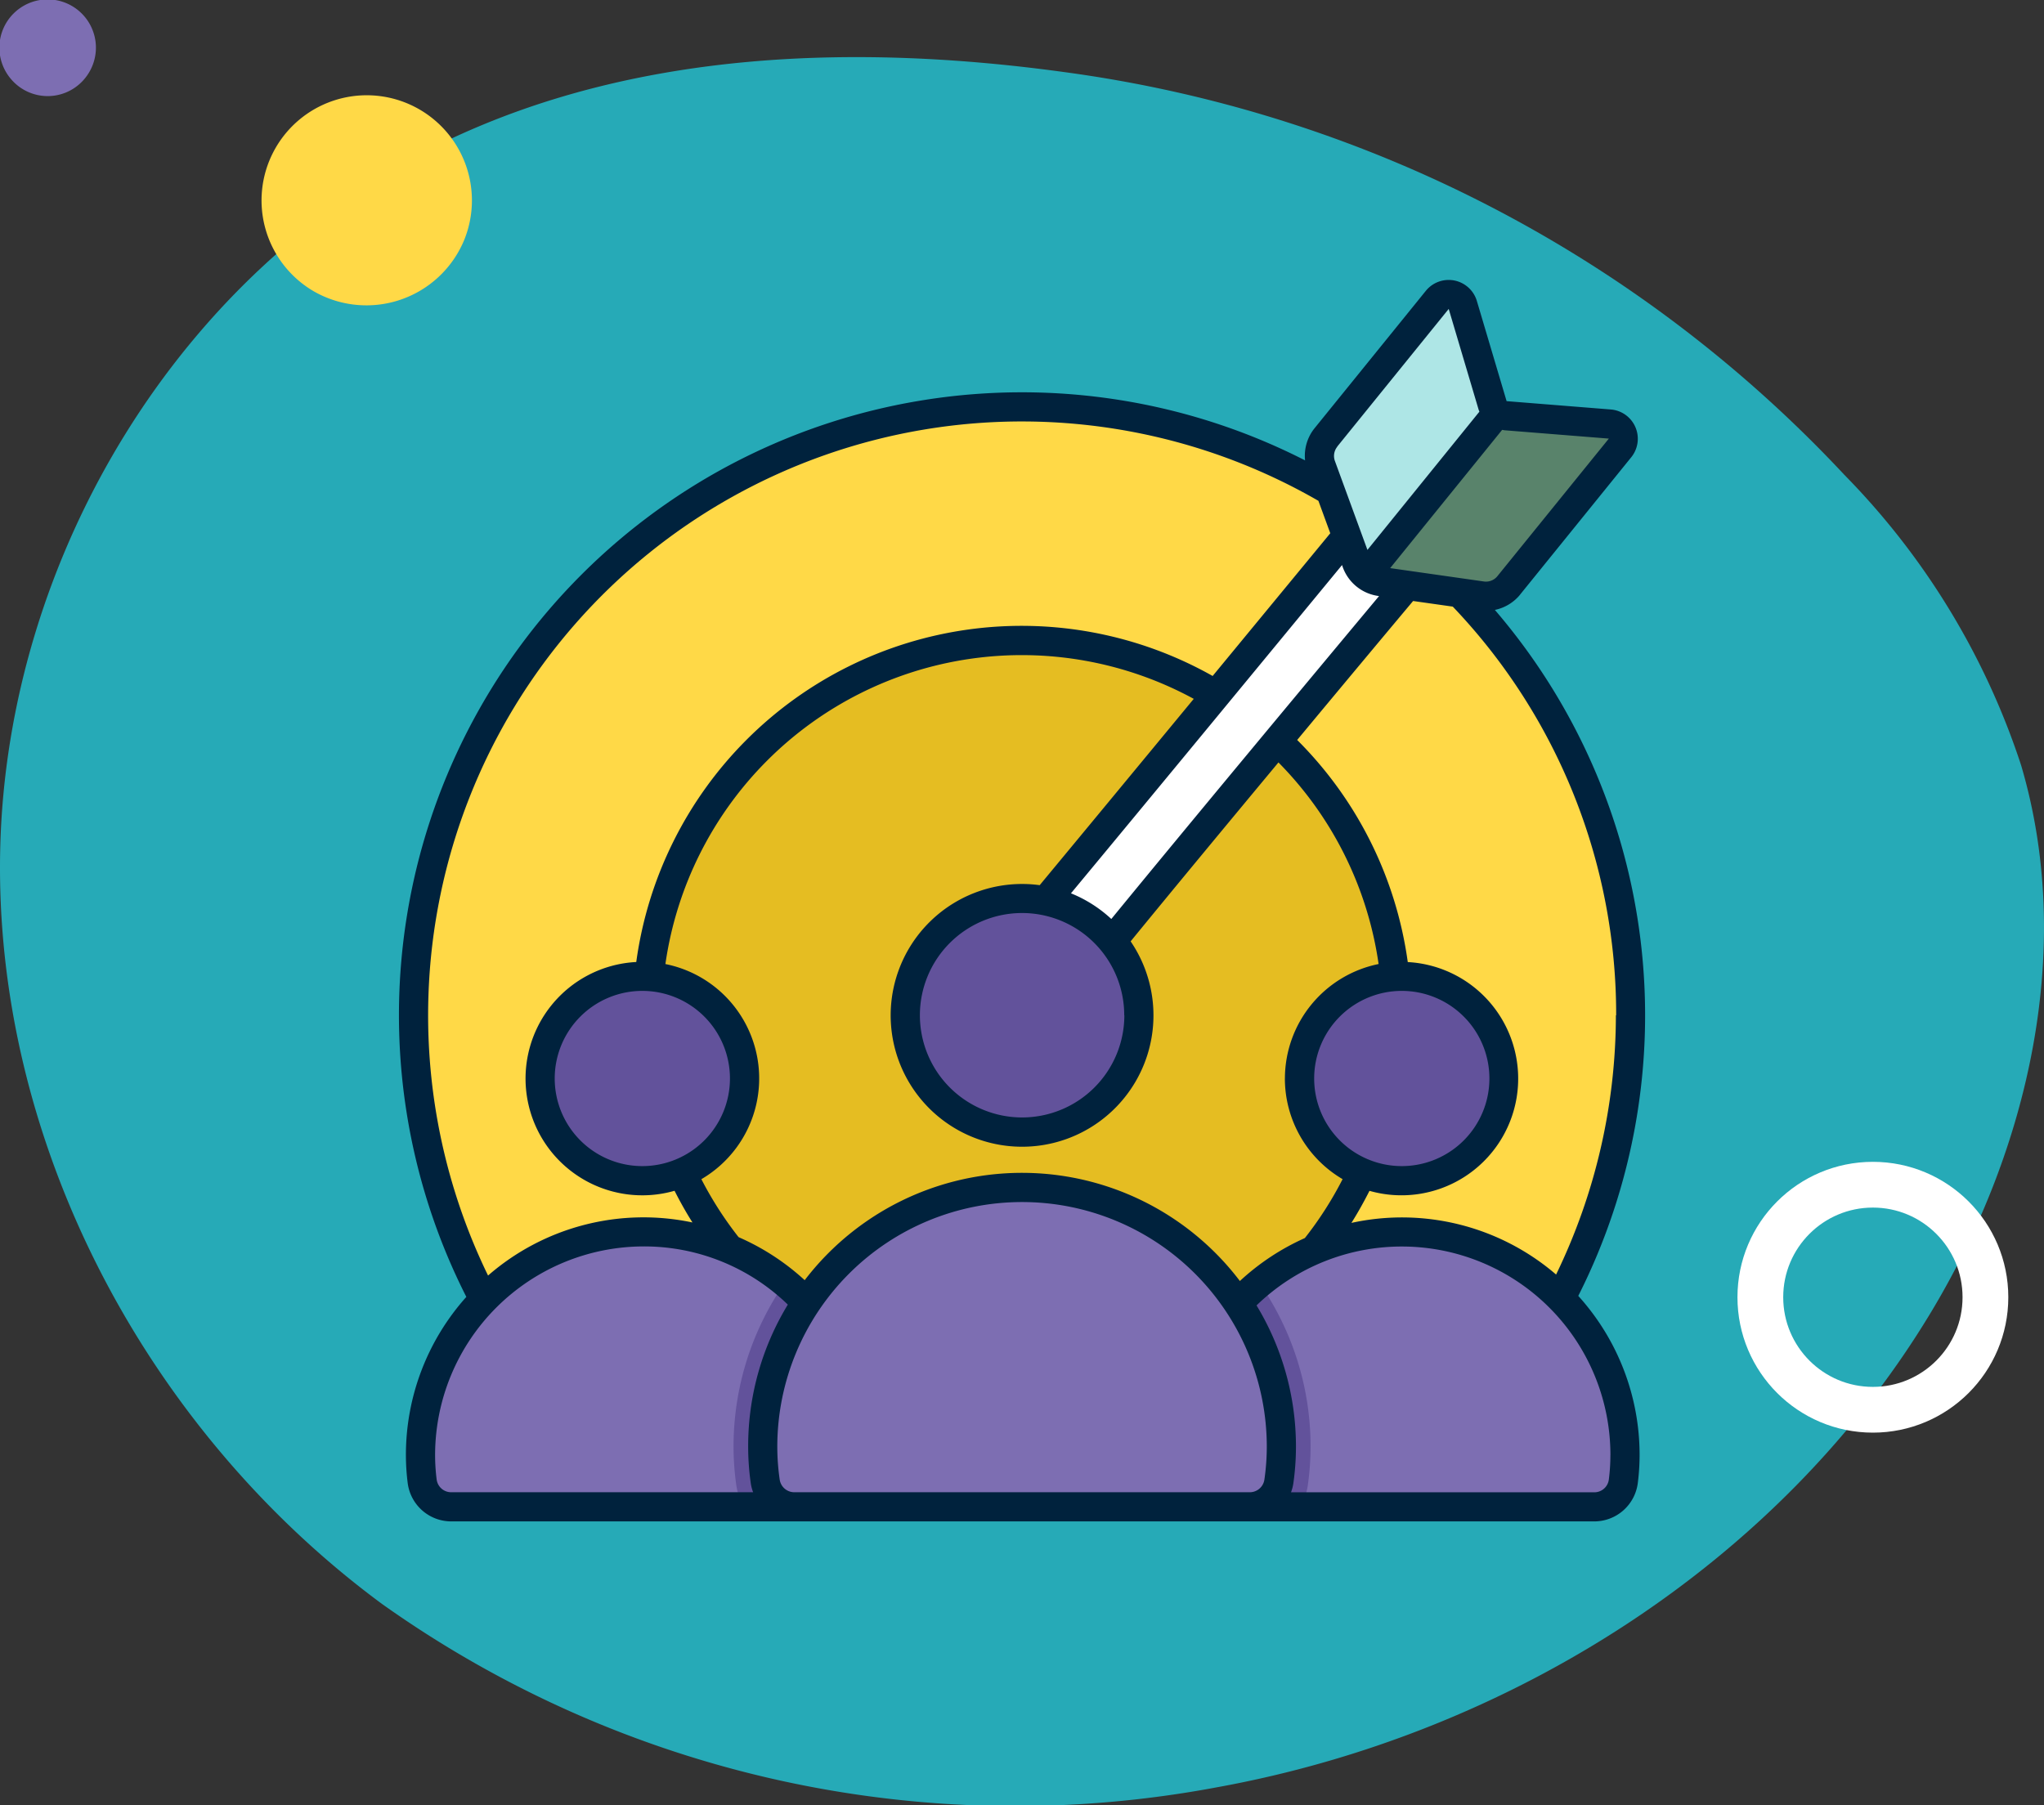 <svg xmlns="http://www.w3.org/2000/svg" width="67" height="59.184" viewBox="0 0 67 59.184">
  <rect x="0" y="0" width="67" height="59.184" fill="#333333" stroke="none"/>
  <g id="Grupo_1104241" data-name="Grupo 1104241" transform="translate(-495 -2694.408)">
    <g id="Grupo_1104150" data-name="Grupo 1104150" transform="translate(315 -1055.743)">
      <path id="_12068" data-name="12068" d="M66.039,71.828c-6.861-.947-14.108-.716-20.351,2.283C37.03,78.27,31.344,87.7,31.126,97.3s4.784,19.038,12.512,24.741a35.81,35.81,0,0,0,27.37,6.013c9.53-1.727,18.474-7.326,23.445-15.638,3.187-5.33,4.677-11.911,2.916-17.867a24.409,24.409,0,0,0-5.793-9.521A42.8,42.8,0,0,0,66.039,71.828Z" transform="translate(148.881 3680.691)" fill="#26aab7"/>
      <path id="Trazado_873155" data-name="Trazado 873155" d="M303.26,44.546a1.582,1.582,0,1,0-.106-2.456A1.573,1.573,0,0,0,303.26,44.546Z" transform="translate(138.287 4055.916) rotate(-90)" fill="#7d6eb2"/>
      <path id="Trazado_873156" data-name="Trazado 873156" d="M321.56,66.974a3.448,3.448,0,1,0-1.687-4.918A3.468,3.468,0,0,0,321.56,66.974Z" transform="translate(128.241 4079.581) rotate(-90)" fill="#ffd947"/>
      <circle id="Elipse_11521" data-name="Elipse 11521" cx="3.689" cy="3.689" r="3.689" transform="translate(237.702 3796.368) rotate(-90)" fill="none" stroke="#fff" stroke-linecap="round" stroke-linejoin="round" stroke-width="1.5"/>
    </g>
    <g id="Filled_outline" data-name="Filled outline" transform="translate(508.077 2703.119)">
      <g id="Color" transform="translate(0.477 0.94)">
        <path id="Trazado_881588" data-name="Trazado 881588" d="M9.7,49.554H33.189a19.945,19.945,0,1,0-23.493,0Z" transform="translate(-1.496 -9.806)" fill="#ffd947"/>
        <circle id="Elipse_11837" data-name="Elipse 11837" cx="12.286" cy="12.286" r="12.286" transform="translate(7.66 11.346)" fill="#e5bd22"/>
        <path id="Trazado_881589" data-name="Trazado 881589" d="M74.869,23.082a1.284,1.284,0,0,0-1.8.189S64.042,34.241,61,37.875a1.277,1.277,0,0,0,1.984,1.607c2.665-3.359,12.069-14.6,12.069-14.6a1.278,1.278,0,0,0-.189-1.8Z" transform="translate(-41.82 -16.146)" fill="#fff"/>
        <g id="Grupo_1104152" data-name="Grupo 1104152" transform="translate(0.23 22.355)">
          <path id="Trazado_881590" data-name="Trazado 881590" d="M93.7,107.268a.957.957,0,0,0,.952-.837,6.873,6.873,0,0,0,.055-.859,7.318,7.318,0,1,0-14.636,0,6.873,6.873,0,0,0,.055.859.957.957,0,0,0,.952.837Z" transform="translate(-55.223 -89.876)" fill="#7d6eb2"/>
          <circle id="Elipse_11838" data-name="Elipse 11838" cx="3.351" cy="3.351" r="3.351" transform="translate(28.812)" fill="#62529b"/>
          <path id="Trazado_881598" data-name="Trazado 881598" d="M3.351,0A3.351,3.351,0,1,1,0,3.351,3.351,3.351,0,0,1,3.351,0Z" transform="translate(3.92)" fill="#62529b"/>
          <path id="Trazado_881591" data-name="Trazado 881591" d="M3.222,107.267a.957.957,0,0,1-.952-.837,6.872,6.872,0,0,1-.055-.859,7.318,7.318,0,1,1,14.637,0,6.871,6.871,0,0,1-.055.859.957.957,0,0,1-.952.837Z" transform="translate(-2.215 -89.875)" fill="#7d6eb2"/>
        </g>
        <path id="Trazado_881592" data-name="Trazado 881592" d="M38.688,109.96a6.872,6.872,0,0,0,.055-.859,7.3,7.3,0,0,0-2.685-5.664,9.4,9.4,0,0,0-1.691,5.39,9.011,9.011,0,0,0,.091,1.268,1.918,1.918,0,0,0,.25.7h3.032A.957.957,0,0,0,38.688,109.96Z" transform="translate(-23.876 -71.049)" fill="#62529b"/>
        <path id="Trazado_881593" data-name="Trazado 881593" d="M84.308,110.146a9.009,9.009,0,0,0,.091-1.268,9.4,9.4,0,0,0-1.676-5.366,7.3,7.3,0,0,0-2.655,5.64,6.871,6.871,0,0,0,.055.859.957.957,0,0,0,.952.837h2.983a1.915,1.915,0,0,0,.25-.7Z" transform="translate(-54.994 -71.1)" fill="#62529b"/>
        <path id="Trazado_881594" data-name="Trazado 881594" d="M53.329,104.16a.965.965,0,0,0,.951-.837,8.037,8.037,0,0,0,.081-1.133,8.5,8.5,0,0,0-17,0,8.036,8.036,0,0,0,.081,1.133.965.965,0,0,0,.953.837Z" transform="translate(-25.915 -64.413)" fill="#7d6eb2"/>
        <circle id="Elipse_11840" data-name="Elipse 11840" cx="3.829" cy="3.829" r="3.829" transform="translate(16.117 19.802)" fill="#62529b"/>
        <path id="Trazado_881595" data-name="Trazado 881595" d="M104.072,6.2l-3.427-.274a.479.479,0,0,1-.421-.341l-.981-3.3a.479.479,0,0,0-.83-.165L94.758,6.637a.957.957,0,0,0-.155.932l1.161,3.172a.957.957,0,0,0,.766.619l3.344.476a.957.957,0,0,0,.879-.345l3.654-4.513a.479.479,0,0,0-.335-.778Z" transform="translate(-64.85 -1.948)" fill="#aee6e6"/>
        <path id="Trazado_881596" data-name="Trazado 881596" d="M107.642,15.238l-3.654,4.512a.954.954,0,0,1-.878.345l-3.344-.475a.948.948,0,0,1-.466-.2l4.321-5.336a.467.467,0,0,0,.262.105l3.427.274a.479.479,0,0,1,.332.779Z" transform="translate(-68.088 -10.208)" fill="#59836b"/>
      </g>
      <g id="Outline" transform="translate(-0.001 0.468)">
        <path id="Trazado_881597" data-name="Trazado 881597" d="M36.749,10.783,40.4,6.271a.963.963,0,0,0-.667-1.557L36.308,4.44l-.98-3.3A.964.964,0,0,0,33.667.815L30.012,5.329a1.441,1.441,0,0,0-.31,1.053A20.419,20.419,0,0,0,2.209,33.806,7.763,7.763,0,0,0,.228,38.992a7.345,7.345,0,0,0,.059.918,1.439,1.439,0,0,0,1.426,1.256H39.181a1.439,1.439,0,0,0,1.427-1.255,7.356,7.356,0,0,0,.059-.919,7.766,7.766,0,0,0-2.01-5.219,20.4,20.4,0,0,0-2.734-22.489,1.441,1.441,0,0,0,.827-.5Zm-.517-5.389,3.427.274-3.654,4.511a.481.481,0,0,1-.44.173l-3.074-.438,3.67-4.532c.024,0,.047.009.071.011Zm-5.476.536,3.654-4.513.98,3.3c.007.024.018.045.026.068l-3.67,4.532L30.679,6.4a.481.481,0,0,1,.078-.465ZM29.04,26.646a3.829,3.829,0,0,0,1.892,3.3,11.818,11.818,0,0,1-1.237,1.931,7.827,7.827,0,0,0-2.13,1.408A8.967,8.967,0,0,0,13.3,33.258a7.827,7.827,0,0,0-2.167-1.411,11.871,11.871,0,0,1-1.22-1.9,3.825,3.825,0,0,0-1.179-7.053A11.8,11.8,0,0,1,26.053,14.2c-1.778,2.154-3.611,4.372-5.05,6.108a4.307,4.307,0,1,0,2.981,1.842c1.4-1.714,3.172-3.852,4.845-5.866a11.785,11.785,0,0,1,3.283,6.609,3.836,3.836,0,0,0-3.071,3.753Zm3.829-2.872A2.872,2.872,0,1,1,30,26.646a2.872,2.872,0,0,1,2.872-2.872ZM7.978,29.518a2.872,2.872,0,1,1,2.872-2.872A2.872,2.872,0,0,1,7.978,29.518Zm15.8-4.946a3.351,3.351,0,1,1-3.351-3.351A3.351,3.351,0,0,1,23.774,24.572Zm-.428-3.156a4.308,4.308,0,0,0-1.322-.841c2.657-3.2,6.481-7.843,8.886-10.762a1.449,1.449,0,0,0,1.213,1.017c-2.086,2.5-6.072,7.285-8.776,10.586ZM.966,23.96A19.461,19.461,0,0,1,30.139,7.708l.389,1.063L26.672,13.45A12.749,12.749,0,0,0,7.779,22.827a3.827,3.827,0,1,0,1.255,7.5c.179.354.373.7.587,1.039a7.757,7.757,0,0,0-6.7,1.74A19.5,19.5,0,0,1,.966,23.96Zm.747,16.25a.479.479,0,0,1-.477-.418,6.414,6.414,0,0,1-.051-.8,6.847,6.847,0,0,1,6.839-6.841,6.76,6.76,0,0,1,4.723,1.908,8.927,8.927,0,0,0-1.3,4.659,8.537,8.537,0,0,0,.086,1.2,1.426,1.426,0,0,0,.076.291Zm26.657-.426a.484.484,0,0,1-.479.426H12.956a.484.484,0,0,1-.477-.426,7.534,7.534,0,0,1-.077-1.065,8.022,8.022,0,1,1,16.045,0,7.534,7.534,0,0,1-.077,1.065Zm11.34-.791a6.363,6.363,0,0,1-.051.8.479.479,0,0,1-.478.419h-9.94a1.426,1.426,0,0,0,.076-.291,8.538,8.538,0,0,0,.086-1.2,8.923,8.923,0,0,0-1.292-4.636,6.838,6.838,0,0,1,11.6,4.91Zm.18-14.42a19.5,19.5,0,0,1-1.96,8.5,7.75,7.75,0,0,0-6.709-1.693c.214-.34.41-.692.592-1.051a3.826,3.826,0,1,0,1.255-7.5,12.739,12.739,0,0,0-3.625-7.281c1.519-1.828,2.907-3.492,3.8-4.556l1.3.184a19.362,19.362,0,0,1,5.356,13.4Z" transform="translate(0.001 -0.468)" fill="#00223d"/>
      </g>
    </g>
  </g>
</svg>
